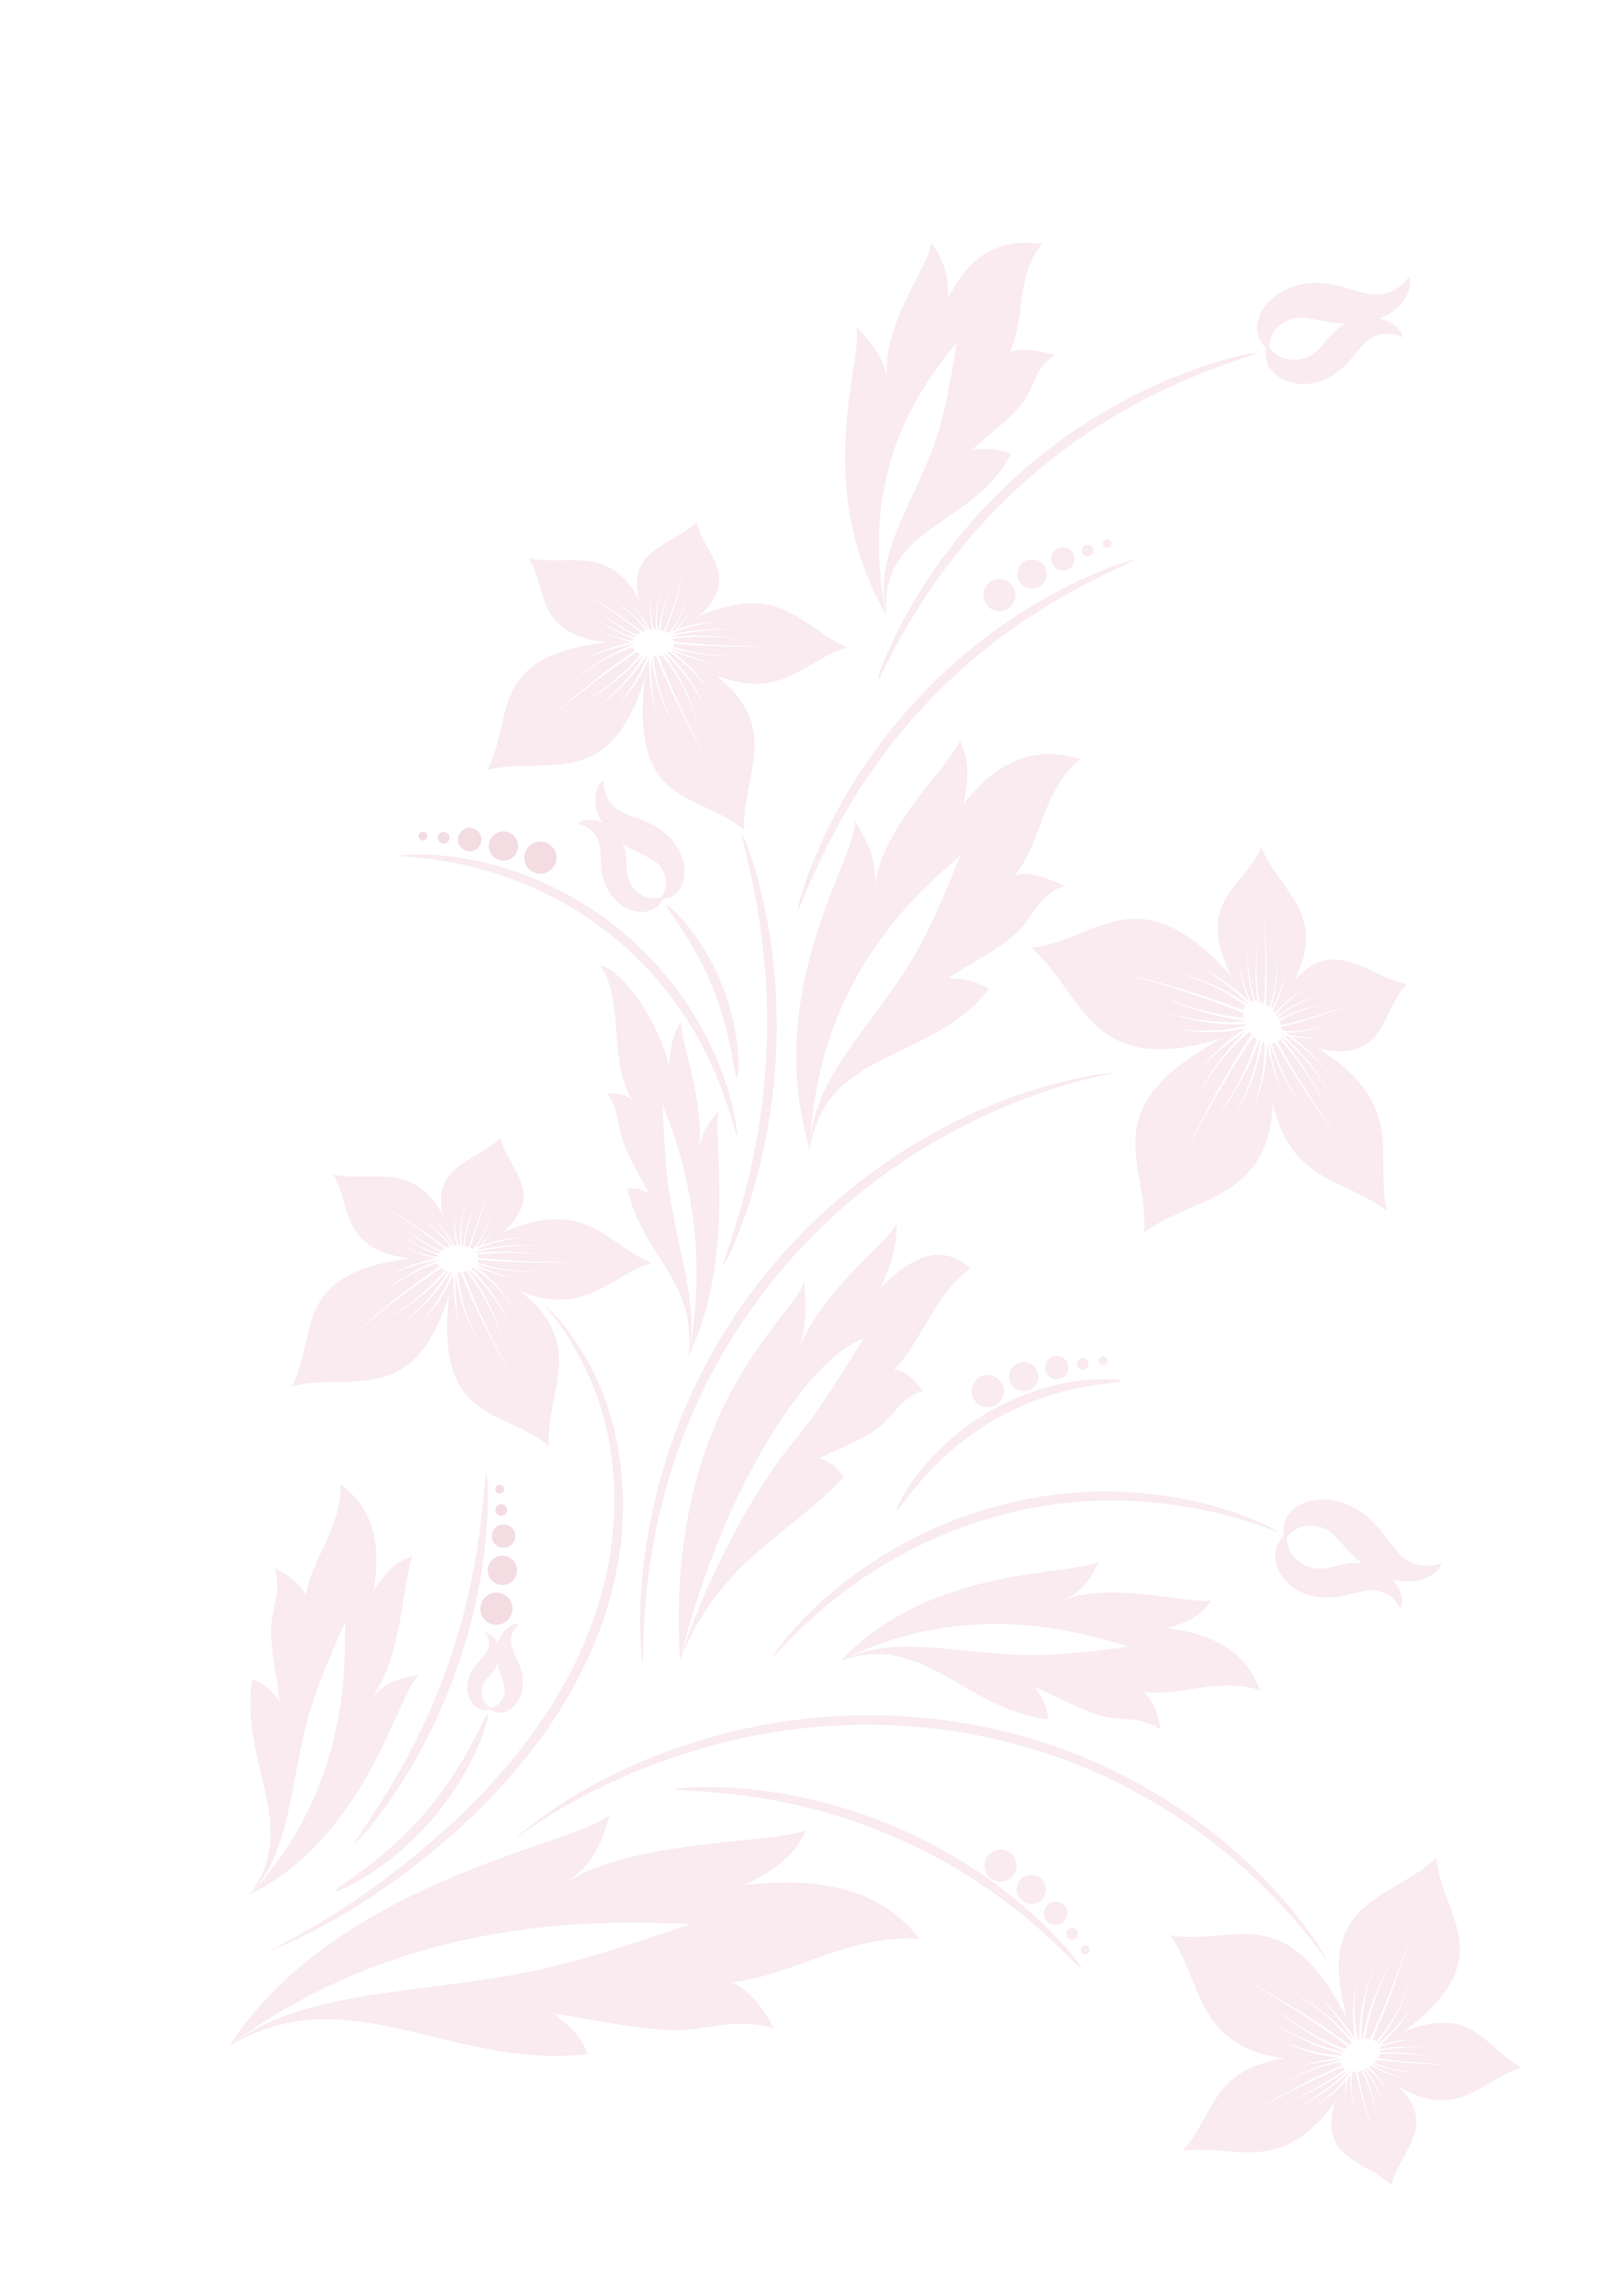 <svg width="793.701" height="1122.52" viewBox="0 0 210 297" xmlns="http://www.w3.org/2000/svg" xmlns:xlink="http://www.w3.org/1999/xlink" overflow="hidden"><path d="M118.97 250.8C115.033 245.89 109.041 242.464 96.394 243.843 99.525 242.235 102.622 240.577 104.303 236.792 99.567 238.565 82.075 237.866 73.109 243.629 77.055 241.005 78.023 237.895 78.866 234.763 75.043 238.602 43.989 242.874 29.728 264.587 53.576 247.023 79.491 248.608 89.38 248.906 82.117 251.361 74.504 253.995 66.846 255.403 52.565 258.028 38.723 257.637 29.664 264.696 45.098 255.441 58.241 267.801 76.061 265.719 74.908 262.872 73.236 261.816 71.643 260.487 77.115 261.291 82.155 262.49 86.953 262.635 91.371 262.77 94.938 260.856 100.17 262.423 98.786 259.928 97.238 257.611 94.633 256.432 102.859 255.542 109.506 250.237 118.972 250.8Z" fill="#E6A9BD" fill-opacity="0.231"/><path d="M139.79 98.194C134.914 96.779 129.936 97.295 124.624 104.068 125.175 101.556 125.678 99.025 124.211 95.748 122.98 99.114 114.06 106.761 113.183 114.722 113.516 111.161 112.109 108.66 110.628 106.202 111.088 110.508 98.581 127.723 104.758 148.665 105.742 126.017 119.288 115.05 124.272 110.662 122.225 115.65 120.117 120.917 117.246 125.396 111.893 133.749 104.933 139.908 104.793 148.766 106.705 135.503 120.549 137.567 127.949 127.932 125.67 126.588 124.221 126.666 122.645 126.527 125.789 124.521 128.96 122.976 131.379 120.847 133.606 118.888 134.184 115.971 137.671 114.58 135.493 113.575 133.343 112.764 131.366 113.193 134.825 108.793 134.851 102.209 139.79 98.192Z" fill="#E6A9BD" fill-opacity="0.231"/><path d="M44.052 191.97C47.366 194.514 49.601 198.238 48.343 205.786 49.534 203.964 50.758 202.163 53.424 201.291 52.082 204.072 52.151 214.606 47.938 219.782 49.853 217.507 52.035 217.039 54.228 216.646 51.473 218.803 47.77 237.303 32.363 245.081 45.119 231.393 44.634 215.767 44.663 209.816 42.787 214.09 40.778 218.568 39.619 223.117 37.458 231.601 37.4 239.931 32.286 245.116 39.075 236.181 30.811 227.836 32.679 217.206 34.627 218.003 35.32 219.045 36.204 220.051 35.776 216.734 35.065 213.663 35.078 210.775 35.089 208.116 36.502 206.043 35.539 202.843 37.237 203.765 38.808 204.779 39.565 206.387 40.378 201.478 44.218 197.678 44.052 191.97Z" fill="#E6A9BD" fill-opacity="0.231"/><path d="M45.924 238.41C45.789 238.302 47.545 235.994 49.983 232.032 52.49 227.957 55.415 222.519 57.84 215.715 60.153 209.227 61.325 203.425 61.971 198.755 62.661 193.768 62.752 190.594 62.933 190.596 63.073 190.597 63.35 193.775 62.879 198.859 62.441 203.59 61.362 209.559 59.018 216.134 56.56 223.03 53.443 228.538 50.724 232.512 48.062 236.405 46.031 238.495 45.924 238.41Z" fill="#E6A9BD" fill-rule="evenodd" fill-opacity="0.231"/><path d="M43.352 244.63C43.261 244.458 44.756 243.581 46.981 241.93 49.273 240.229 52.08 237.882 54.892 234.63 58.736 230.186 60.839 226.082 62.097 223.544 62.669 222.391 62.997 221.723 63.109 221.762 63.21 221.798 63.081 222.538 62.671 223.779 61.79 226.444 59.76 230.913 55.838 235.448 52.952 238.785 49.934 241.129 47.478 242.66 45.07 244.162 43.422 244.762 43.352 244.63Z" fill="#E6A9BD" fill-rule="evenodd" fill-opacity="0.231"/><path d="M34.953 252.37C34.851 252.154 45.522 247.654 57.741 236.559 63.136 231.655 68.894 225.302 73.137 217.595 74.467 215.179 75.594 212.729 76.515 210.247 81.286 197.387 79.656 185.992 76.412 178.518L76.412 178.518C73.583 171.985 70.334 168.91 70.442 168.81 70.385 168.862 73.978 171.49 77.123 178.197 77.123 178.197 77.123 178.197 77.123 178.197 80.65 185.736 82.538 197.477 77.674 210.675 76.736 213.219 75.587 215.728 74.228 218.196 69.891 226.077 64.008 232.49 58.477 237.381 45.81 248.593 34.933 252.33 34.952 252.37Z" fill="#E6A9BD" fill-rule="evenodd" fill-opacity="0.231"/><path d="M87.401 231.48C87.397 231.361 90.716 230.919 96.113 231.375 101.622 231.839 108.771 233.229 116.487 236.617 126.354 240.949 133.044 246.743 136.845 250.796 138.961 253.052 139.99 254.529 139.91 254.598 139.799 254.694 138.592 253.374 136.36 251.281 132.318 247.488 125.702 242.028 115.984 237.762 108.397 234.43 101.448 232.942 96.02 232.253 90.736 231.581 87.406 231.652 87.4 231.48Z" fill="#E6A9BD" fill-rule="evenodd" fill-opacity="0.231"/><path d="M66.171 238.17C66.332 238.381 75.179 229.134 93.481 224.333 101.917 222.12 111.871 221.119 122.492 222.565 125.504 222.975 128.43 223.564 131.253 224.312 146.496 228.351 157.311 236.556 163.817 243.315 169.515 249.235 171.754 253.61 171.745 253.617 171.623 253.699 169.015 249.532 163.264 243.862 156.656 237.346 145.928 229.431 130.938 225.508 128.161 224.781 125.284 224.206 122.323 223.803 111.883 222.383 102.089 223.309 93.752 225.392 76.115 229.798 66.314 238.357 66.171 238.17Z" fill="#E6A9BD" fill-rule="evenodd" fill-opacity="0.231"/><path d="M99.983 214.36C99.923 214.312 102.084 210.814 107.099 206.452 112.182 202.03 119.826 197.158 129.846 194.618 135.278 193.241 140.486 192.793 145.238 192.997 157.954 193.545 165.415 198.178 165.428 198.15 165.328 198.379 157.381 194.456 145.199 194.128 140.546 194.003 135.467 194.482 130.154 195.83 120.354 198.316 112.823 202.949 107.668 207.129 102.619 211.222 100.119 214.468 99.984 214.361Z" fill="#E6A9BD" fill-rule="evenodd" fill-opacity="0.231"/><path d="M116.02 195.38C115.904 195.313 116.645 193.456 118.599 190.873 120.586 188.247 123.671 185.123 128.034 182.598 131.066 180.843 134.064 179.758 136.764 179.142 141.761 178.004 145.118 178.507 145.117 178.65 145.117 178.874 141.755 178.872 137.023 180.173 134.436 180.883 131.585 181.987 128.661 183.68 124.45 186.118 121.404 189.009 119.285 191.43 117.218 193.792 116.169 195.466 116.02 195.38Z" fill="#E6A9BD" fill-rule="evenodd" fill-opacity="0.231"/><path d="M83.144 215.15C83.093 215.152 82.455 210.908 83.138 203.744 83.823 196.564 85.899 186.656 91.436 176.308 91.436 176.308 91.436 176.308 91.436 176.308 93.497 172.457 95.993 168.636 98.953 164.955 105.113 157.296 112.189 151.59 119.046 147.562 133.375 139.146 144.566 138.819 144.538 138.662 144.578 138.891 133.317 140.192 119.602 148.495 112.901 152.552 105.984 158.207 99.927 165.738 97.016 169.357 94.55 173.106 92.501 176.881L92.501 176.881C86.993 187.023 84.794 196.741 83.904 203.827 83.02 210.865 83.289 215.142 83.144 215.148Z" fill="#E6A9BD" fill-rule="evenodd" fill-opacity="0.231"/><path d="M125.58 164.11C122.779 161.65 119.349 161.089 113.883 166.682 114.976 164.301 116.042 161.892 116.027 158.315 114.239 161.398 106.142 167.082 103.252 174.813 104.506 171.342 104.305 168.549 104.044 165.784 103.096 170.168 86.023 181.475 87.983 214.755 93.68 191.717 104.995 175.421 111.737 173.166 108.94 177.687 106.021 182.473 102.829 186.31 96.876 193.466 90.648 205.971 87.983 214.755 93.094 201.971 101.469 199.133 109.143 191.144 108.032 189.315 107.055 189.08 106.057 188.602 108.711 187.284 111.249 186.431 113.46 184.835 115.497 183.366 116.724 180.589 119.426 179.958 118.283 178.488 117.101 177.217 115.674 177.217 119.231 173.585 121.161 167.041 125.58 164.11Z" fill="#E6A9BD" fill-opacity="0.231"/><path d="M77.655 124.87C80.233 125.334 85.094 131.602 86.582 137.975 86.715 136.037 86.874 134.101 88.102 132.229 88.162 134.973 91.254 143.044 90.414 148.923 90.818 146.311 91.894 144.968 92.999 143.678 92.094 146.579 95.398 162.477 89.093 175.4 92.213 159.126 87.415 147.324 85.706 142.732 85.902 146.865 86.083 151.214 86.758 155.236 88.016 162.736 90.398 169.169 89.059 175.462 90.242 165.531 83.232 162.835 81.189 153.816 82.502 153.551 83.189 154.041 83.972 154.416 82.773 152.058 81.488 150.016 80.658 147.788 79.894 145.738 80.078 143.507 78.615 141.479 79.826 141.423 80.993 141.496 81.879 142.392 78.636 137.448 80.871 129.454 77.655 124.871Z" fill="#E6A9BD" fill-opacity="0.231"/><path d="M103.2 117.85C103.092 117.815 103.883 114.232 106.354 108.833 108.869 103.338 112.954 96.436 119.323 89.779 120.037 89.033 120.759 88.311 121.487 87.614L121.487 87.614C127.596 81.77 133.818 77.948 138.685 75.557 143.485 73.2 146.635 72.359 146.674 72.464 146.732 72.617 143.703 73.787 139.073 76.307 134.355 78.876 128.336 82.742 122.349 88.512L122.349 88.512C121.636 89.2 120.928 89.91 120.226 90.643 113.961 97.191 109.848 103.875 107.15 109.216 104.514 114.435 103.364 117.904 103.2 117.85Z" fill="#E6A9BD" fill-rule="evenodd" fill-opacity="0.231"/><path d="M113.55 87.993C113.449 87.951 114.5 84.516 117.337 79.4 120.218 74.205 124.765 67.682 131.572 61.552L131.572 61.552C131.948 61.213 132.33 60.877 132.718 60.543 139.943 54.32 147.337 50.526 153.173 48.288 158.912 46.087 162.668 45.526 162.695 45.632 162.737 45.799 159.07 46.732 153.505 49.107 147.813 51.536 140.638 55.37 133.534 61.49 133.153 61.818 132.777 62.148 132.407 62.481L132.407 62.481C125.703 68.497 121.136 74.805 118.086 79.834 115.097 84.761 113.705 88.057 113.55 87.993Z" fill="#E6A9BD" fill-rule="evenodd" fill-opacity="0.231"/><path d="M95.338 146.79C95.197 146.817 94.724 144.481 93.326 140.784 91.918 137.06 89.528 132.066 85.383 127.142L85.383 127.142C83.701 125.142 81.765 123.2 79.569 121.387 75.671 118.171 71.571 115.869 67.675 114.29 58.646 110.63 51.65 110.926 51.65 110.685 51.65 110.682 58.528 109.617 68.081 113.257 72.11 114.792 76.356 117.115 80.364 120.423 82.622 122.287 84.602 124.297 86.308 126.372L86.308 126.372C90.51 131.483 92.816 136.679 94.044 140.533 95.27 144.379 95.429 146.772 95.337 146.789Z" fill="#E6A9BD" fill-rule="evenodd" fill-opacity="0.231"/><path d="M93.59 163.67C93.431 163.603 94.624 160.637 96.001 155.698 97.416 150.624 98.821 143.952 99.176 135.999 99.487 129.02 98.904 122.947 98.078 118 97.049 111.841 95.842 108.012 96.026 107.952 96.155 107.911 97.75 111.613 99.023 117.824 100.039 122.785 100.74 128.979 100.425 136.055 100.065 144.115 98.494 150.911 96.847 155.954 95.233 160.893 93.711 163.721 93.59 163.67Z" fill="#E6A9BD" fill-rule="evenodd" fill-opacity="0.231"/><path d="M95.338 139.42C94.993 139.432 94.703 133.868 92.189 127.692 91.498 125.994 90.743 124.469 89.977 123.106 87.953 119.503 86.05 117.281 86.236 117.111 86.387 116.973 88.665 118.875 90.952 122.527 91.808 123.895 92.632 125.463 93.347 127.221 96.011 133.766 95.657 139.409 95.338 139.42Z" fill="#E6A9BD" fill-rule="evenodd" fill-opacity="0.231"/><path d="M340.1 254.77C328.255 266.506 305.585 268.138 312.12 293.038 297.129 265.123 278.139 276.754 258.231 272.487 267.81 288.221 260.702 308.866 295.799 313.591 237.234 320.731 251.313 350.724 237.93 375.882 266.458 368.629 297.498 387.806 314.856 330.946 307.552 394.707 340.905 386.312 363.282 405.098 362.247 378.876 382.183 355.071 349.673 329.805 382.027 342.09 391.859 322.786 413.786 315.928 391.318 306.836 382.147 283.35 341.235 300.813 362.597 281.167 343.593 270.784 340.1 254.77ZM334.956 272.266C334.099 277.087 332.733 284.312 330.166 293.149 328.441 299.076 326.612 304.158 324.956 308.35 325.338 308.521 325.7 308.709 326.04 308.914 326.292 308.811 326.561 308.709 326.821 308.606 328.146 306.957 329.501 305.047 330.776 302.817 334.373 296.483 335.689 290.497 336.131 286.692 335.687 290.513 334.594 296.497 331.155 303.024 330.158 304.927 329.086 306.622 328.01 308.135 328.516 307.944 329.051 307.758 329.581 307.571 330.641 306.538 331.727 305.407 332.819 304.155 335.37 301.296 337.228 298.621 338.268 296.889 337.186 298.692 335.598 301.337 333.149 304.432 332.363 305.403 331.574 306.295 330.79 307.147 334.062 306.047 337.728 305.042 341.769 304.299 347.132 303.383 351.405 303.204 354.3 303.092 351.507 303.2 347.042 303.654 341.872 304.821 337.184 305.816 333.056 307.141 329.476 308.532 329.116 308.897 328.758 309.258 328.405 309.598 332.758 308.605 337.861 307.736 343.583 307.315 352.19 306.709 359.116 307.302 363.657 307.795 359.192 307.31 352.089 306.968 343.63 307.844 337.646 308.444 332.424 309.505 328.021 310.641 328.096 310.731 328.167 310.822 328.234 310.914 332.776 310.446 338.105 310.154 344.037 310.315 353.152 310.565 360.514 311.767 365.877 312.844 360.532 311.836 352.967 310.849 344.031 310.846 338.242 310.842 333.109 311.249 328.711 311.787 328.923 312.269 329.049 312.768 329.086 313.274 335.825 313.952 343.882 314.633 353.373 315.049 367.177 315.662 378.764 315.474 386.041 315.153 378.547 315.483 367.405 315.919 353.355 315.58 344.012 315.351 335.835 314.818 329.035 314.235 328.961 314.721 328.807 315.203 328.574 315.672 331.635 316.643 335.108 317.588 339.008 318.358 349.831 320.457 359.025 320.26 364.817 319.713 358.98 320.264 349.899 320.72 338.915 318.879 334.914 318.222 331.3 317.355 328.12 316.438 328.059 316.526 327.995 316.613 327.929 316.7 330.753 318.011 333.966 319.363 337.607 320.629 342.807 322.491 347.357 323.635 350.212 324.188 347.227 323.61 342.884 322.777 337.441 321.133 333.786 319.995 330.502 318.738 327.607 317.497 331.4 320.221 335.495 323.724 339.437 328.192 343.279 332.673 345.735 336.642 347.362 339.317 345.785 336.723 342.957 332.758 338.966 328.618 334.747 324.113 330.441 320.702 326.517 318.077 326.296 318.246 326.063 318.409 325.82 318.565 329.373 322.119 333.235 326.569 336.89 332.03 341.44 338.883 344.178 345.019 345.981 349.579 344.12 345.074 341.051 338.918 336.366 332.39 332.481 326.935 328.458 322.591 324.811 319.14 324.661 319.212 324.509 319.282 324.354 319.349 327.365 323.464 330.627 328.536 333.653 334.554 338.824 344.843 341.325 353.861 342.737 359.767 341.34 353.924 338.498 344.859 333.09 334.849 329.823 328.797 326.384 323.807 323.268 319.777 322.737 319.958 322.186 320.11 321.62 320.23 324.421 327.488 328.112 336.485 333.001 346.771 339.443 360.348 345.67 371.281 349.817 378.037 345.56 371.104 339.28 360.692 332.43 347.051 327.336 336.892 323.35 327.738 320.416 320.436 320.048 320.486 319.678 320.523 319.306 320.547 319.222 320.55 319.137 320.552 319.052 320.553 319.464 324.825 320.236 329.821 321.738 335.346 324.931 346.953 329.939 355.698 333.549 360.914 329.917 355.665 324.685 347.165 321.129 335.523 319.456 330.104 318.501 325.104 317.959 320.804 317.787 325.036 317.821 330.002 318.381 335.595 318.935 341.757 319.972 346.907 320.805 350.058 319.936 346.772 318.662 341.972 317.75 335.669 317.028 330.305 316.809 325.423 316.842 321.222 314.927 325.887 312.181 331.19 308.195 336.562 304.611 341.252 301.241 344.481 298.963 346.628 301.171 344.546 304.459 340.956 307.68 336.19 311.602 330.561 314.194 325.096 315.969 320.366 315.782 320.336 315.596 320.303 315.412 320.266 312.603 324.719 308.846 329.795 303.912 334.868 298.158 340.742 292.728 344.695 288.644 347.408 292.663 344.649 298.043 340.368 303.451 334.43 308.121 329.341 311.611 324.35 314.258 319.969 314.116 319.925 313.975 319.878 313.836 319.829 310.418 323.665 306.091 327.966 300.77 332.229 291.782 339.427 283.482 343.746 277.999 346.356 283.424 343.774 291.7 339.11 300.366 331.739 305.433 327.431 309.487 323.176 312.729 319.385 312.084 319.079 311.501 318.721 310.993 318.318 304.714 322.446 297.143 327.66 288.686 334.13 276.745 343.255 267.347 351.619 261.602 357.081 267.498 351.476 276.375 343.167 288.293 333.63 296.404 327.148 303.889 321.741 310.107 317.505 309.637 316.982 309.285 316.414 309.06 315.818 305.545 317.033 301.652 318.611 297.517 320.738 286.828 326.275 279.316 332.992 274.964 337.607 279.343 332.963 286.568 326.077 297.216 320.177 301.315 317.89 305.238 316.147 308.794 314.8 308.778 314.695 308.767 314.589 308.759 314.483 308.759 314.461 308.76 314.438 308.761 314.415 305.106 315.116 301.014 316.086 296.575 317.505 290.663 319.329 285.84 321.414 282.93 322.884 285.963 321.351 290.396 319.107 296.371 316.903 300.678 315.364 304.716 314.253 308.355 313.433 305.741 312.89 302.943 312.141 300.017 311.083 295.9 309.529 292.857 307.883 290.802 306.763 292.785 307.844 296.08 309.367 300.165 310.653 303.29 311.686 306.255 312.384 308.982 312.854 309.086 312.515 309.23 312.18 309.412 311.852 306.648 310.886 303.668 309.662 300.568 308.089 294.483 304.97 290.084 301.638 287.263 299.38 290.04 301.603 294.666 304.824 300.767 307.681 303.972 309.197 307.013 310.341 309.816 311.233 309.993 310.997 310.191 310.768 310.407 310.546 307.781 309.218 304.956 307.619 302.026 305.673 296.098 301.727 291.806 297.773 288.788 294.741 291.831 297.718 296.353 301.599 302.272 305.29 305.349 307.211 308.275 308.749 310.97 310.014 311.494 309.569 312.097 309.165 312.765 308.811 308.805 305.692 304.12 302.142 298.519 298.274 289.494 292.036 281.578 287.378 276.498 284.606 281.712 287.452 289.472 291.763 298.775 297.897 304.539 301.702 309.462 305.282 313.576 308.42 314.142 308.172 314.741 307.961 315.365 307.787 313.918 305.89 312.21 303.862 310.158 301.793 303.998 295.632 297.676 291.989 293.513 290.057 297.698 292 304.078 295.414 310.476 301.469 312.699 303.558 314.567 305.639 316.14 307.592 316.294 307.559 316.449 307.527 316.605 307.499 315.483 305.39 314.126 303.094 312.439 300.684 310.013 297.147 307.609 294.415 306.009 292.817 307.671 294.477 310.112 296.924 312.806 300.417 314.645 302.85 316.148 305.207 317.382 307.376 317.766 307.322 318.154 307.282 318.542 307.257 318.587 307.255 318.631 307.254 318.675 307.253 317.926 304.638 317.359 301.626 317.247 298.26 317.188 294.68 317.65 291.877 317.976 290.012 317.659 291.825 317.395 294.767 317.679 298.239 317.901 301.648 318.577 304.655 319.411 307.237 319.723 307.237 320.034 307.246 320.343 307.264 320.094 304.451 320.077 301.221 320.529 297.702 321.276 292.067 322.937 287.752 324.12 285.013 322.949 287.723 321.465 292.18 320.956 297.749 320.615 301.315 320.743 304.543 321.077 307.329 321.316 307.354 321.554 307.386 321.788 307.423 322.063 304.619 322.602 301.426 323.579 298.007 325.227 292.247 327.518 287.867 329.392 284.755 327.574 287.883 325.422 292.425 323.995 298.118 323.126 301.586 322.701 304.77 322.513 307.551 323.111 307.681 323.687 307.847 324.232 308.049 325.947 303.928 327.868 298.961 329.751 293.022 332.498 284.383 334.118 276.975 334.954 272.264ZM327.86 309.176C327.551 309.303 327.252 309.431 326.954 309.559 326.953 309.56 326.952 309.562 326.952 309.563 327.035 309.628 327.116 309.694 327.196 309.762 327.415 309.57 327.636 309.377 327.86 309.176Z" fill="#E6A9BD" fill-rule="evenodd" fill-opacity="0.231" transform="scale(0.265 0.265)"/><path d="M244.45 555.49C232.622 567.244 209.953 568.909 216.528 593.802 201.495 565.904 182.521 577.565 162.606 573.327 172.209 589.047 165.133 609.704 200.237 614.376 141.68 621.603 155.805 651.575 142.46 676.753 170.978 669.458 202.046 688.588 219.319 631.696 212.107 695.474 245.448 687.028 267.854 705.782 266.78 679.563 286.68 655.727 254.137 630.511 286.506 642.744 296.309 623.426 318.225 616.536 295.743 607.477 286.536 584.006 245.651 601.53 266.984 581.852 247.967 571.498 244.45 555.489ZM239.331 572.992C238.482 577.815 237.126 585.044 234.573 593.885 232.856 599.814 231.034 604.897 229.384 609.092 229.766 609.262 230.128 609.45 230.468 609.654 230.721 609.55 230.991 609.448 231.251 609.344 232.573 607.693 233.925 605.78 235.196 603.549 238.784 597.21 240.091 591.223 240.528 587.418 240.089 591.24 239.005 597.224 235.575 603.756 234.581 605.661 233.512 607.358 232.438 608.873 232.944 608.681 233.48 608.495 234.009 608.307 235.068 607.273 236.151 606.139 237.241 604.885 239.788 602.022 241.641 599.345 242.679 597.612 241.599 599.416 240.017 602.063 237.573 605.162 236.788 606.134 236 607.028 235.218 607.881 238.489 606.776 242.153 605.767 246.193 605.018 251.555 604.093 255.827 603.907 258.722 603.791 255.929 603.903 251.464 604.363 246.296 605.537 241.609 606.54 237.483 607.872 233.903 609.268 233.544 609.633 233.188 609.994 232.836 610.334 237.187 609.335 242.289 608.459 248.01 608.03 256.616 607.411 263.543 607.994 268.084 608.481 263.618 608.002 256.514 607.67 248.057 608.559 242.074 609.168 236.853 610.234 232.452 611.377 232.527 611.468 232.598 611.56 232.665 611.653 237.206 611.178 242.535 610.877 248.468 611.03 257.56 611.266 264.909 612.451 270.271 613.518 264.926 612.52 257.376 611.549 248.462 611.559 242.673 611.563 237.541 611.978 233.144 612.524 233.357 613.005 233.483 613.504 233.521 614.01 240.261 614.678 248.32 615.348 257.812 615.75 271.617 616.342 283.201 616.137 290.478 615.805 282.984 616.147 271.845 616.597 257.794 616.28 248.45 616.064 240.273 615.544 233.472 614.971 233.399 615.457 233.245 615.939 233.013 616.408 236.076 617.375 239.549 618.315 243.451 619.078 254.277 621.161 263.473 620.952 269.263 620.397 263.427 620.956 254.344 621.424 243.357 619.6 239.355 618.948 235.742 618.088 232.56 617.176 232.498 617.263 232.434 617.35 232.367 617.436 235.193 618.743 238.409 620.093 242.052 621.354 247.256 623.207 251.808 624.344 254.663 624.893 251.678 624.319 247.333 623.493 241.886 621.858 238.231 620.725 234.945 619.473 232.048 618.237 235.845 620.956 239.946 624.452 243.894 628.913 247.743 633.388 250.205 637.354 251.836 640.026 250.254 637.435 247.421 633.475 243.424 629.34 239.198 624.841 234.887 621.436 230.959 618.817 230.739 618.986 230.507 619.149 230.263 619.305 233.822 622.854 237.688 627.299 241.351 632.754 245.904 639.588 248.65 645.709 250.461 650.264 248.591 645.764 245.516 639.625 240.83 633.116 236.937 627.667 232.907 623.327 229.256 619.882 229.106 619.955 228.953 620.025 228.797 620.093 231.814 624.204 235.086 629.27 238.121 635.284 243.307 645.565 245.821 654.577 247.242 660.481 245.837 654.64 242.981 645.581 237.559 635.579 234.282 629.532 230.832 624.548 227.711 620.522 227.181 620.704 226.63 620.856 226.064 620.977 228.877 628.231 232.583 637.221 237.486 647.5 243.949 661.068 250.191 671.991 254.35 678.74 250.082 671.813 243.786 661.41 236.915 647.779 231.807 637.628 227.805 628.481 224.861 621.183 224.494 621.234 224.124 621.272 223.753 621.296 223.668 621.299 223.584 621.301 223.499 621.302 223.917 625.574 224.696 630.568 226.206 636.091 229.416 647.693 234.437 656.43 238.054 661.642 234.415 656.398 229.171 647.906 225.597 636.269 223.918 630.856 222.954 625.861 222.406 621.564 222.24 625.794 222.283 630.757 222.851 636.345 223.415 642.507 224.457 647.656 225.294 650.806 224.421 647.521 223.142 642.721 222.22 636.419 221.49 631.056 221.264 626.177 221.291 621.976 219.383 626.644 216.643 631.95 212.666 637.328 209.089 642.024 205.721 645.257 203.447 647.408 205.652 645.322 208.937 641.727 212.15 636.957 216.064 631.322 218.648 625.854 220.416 621.121 220.228 621.092 220.043 621.059 219.859 621.023 217.056 625.48 213.307 630.56 208.38 635.64 202.645 641.512 197.229 645.469 193.151 648.187 197.163 645.423 202.527 641.14 207.917 635.205 212.579 630.109 216.062 625.111 218.702 620.726 218.559 620.682 218.417 620.635 218.278 620.586 214.865 624.427 210.546 628.735 205.231 633.006 196.253 640.217 187.96 644.55 182.481 647.168 187.901 644.578 196.171 639.902 204.827 632.518 209.888 628.202 213.936 623.94 217.173 620.145 216.527 619.84 215.943 619.483 215.435 619.082 209.162 623.219 201.599 628.444 193.152 634.928 181.225 644.071 171.838 652.448 166.101 657.918 171.989 652.304 180.855 643.983 192.759 634.428 200.861 627.933 208.338 622.515 214.55 618.27 214.079 617.747 213.725 617.18 213.499 616.585 209.985 617.805 206.096 619.389 201.964 621.522 191.283 627.075 183.782 633.803 179.437 638.424 183.809 633.774 191.025 626.877 201.664 620.961 205.761 618.668 209.68 616.919 213.234 615.567 213.218 615.462 213.205 615.357 213.197 615.252 213.197 615.229 213.198 615.205 213.199 615.182 209.545 615.888 205.454 616.866 201.017 618.291 195.107 620.124 190.289 622.216 187.382 623.69 190.413 622.153 194.842 619.902 200.814 617.69 205.118 616.144 209.157 615.027 212.794 614.201 210.179 613.663 207.377 612.917 204.45 611.864 200.331 610.315 197.286 608.674 195.229 607.557 197.214 608.635 200.511 610.153 204.598 611.434 207.725 612.462 210.691 613.157 213.419 613.623 213.522 613.283 213.665 612.948 213.846 612.619 211.081 611.657 208.1 610.438 204.997 608.869 198.907 605.76 194.503 602.433 191.679 600.18 194.459 602.399 199.092 605.614 205.197 608.461 208.404 609.973 211.448 611.112 214.252 612 214.428 611.763 214.625 611.532 214.841 611.309 212.214 609.985 209.384 608.393 206.453 606.451 200.552 602.537 196.271 598.611 193.25 595.59 196.296 598.556 200.806 602.407 206.699 606.069 209.778 607.986 212.705 609.519 215.402 610.78 215.926 610.334 216.529 609.929 217.197 609.575 213.232 606.462 208.542 602.919 202.935 599.059 193.9 592.834 185.978 588.189 180.894 585.424 186.112 588.262 193.876 592.562 203.189 598.682 208.958 602.478 213.887 606.049 218.005 609.182 218.57 608.933 219.169 608.72 219.792 608.545 218.343 606.651 216.634 604.626 214.579 602.561 208.41 596.408 202.08 592.774 197.915 590.848 202.103 592.784 208.488 596.189 214.895 602.235 217.121 604.32 218.993 606.399 220.569 608.35 220.723 608.316 220.878 608.284 221.034 608.255 219.909 606.148 218.549 603.855 216.858 601.448 214.426 597.914 212.018 595.186 210.416 593.591 212.081 595.248 214.526 597.692 217.225 601.18 219.067 603.611 220.572 605.965 221.809 608.132 222.193 608.077 222.58 608.036 222.969 608.01 223.014 608.009 223.059 608.008 223.104 608.007 222.351 605.393 221.779 602.382 221.663 599.016 221.598 595.436 222.056 592.633 222.379 590.768 222.065 592.582 221.804 595.523 222.094 598.995 222.321 602.404 223 605.409 223.838 607.989 224.15 607.988 224.461 607.997 224.77 608.014 224.517 605.202 224.496 601.971 224.942 598.452 225.681 592.816 227.336 588.5 228.516 585.759 227.349 588.471 225.872 592.931 225.371 598.501 225.035 602.068 225.166 605.294 225.504 608.079 225.743 608.104 225.98 608.135 226.215 608.171 226.485 605.367 227.02 602.175 227.993 598.755 229.636 592.977 231.929 588.586 233.801 585.47 231.985 588.602 229.832 593.156 228.411 598.866 227.546 602.335 227.124 605.519 226.94 608.299 227.539 608.427 228.115 608.593 228.661 608.794 230.369 604.669 232.284 599.702 234.159 593.761 236.893 585.117 238.501 577.706 239.33 572.993ZM232.292 609.914C231.983 610.042 231.683 610.169 231.384 610.297L231.384 610.299C231.468 610.365 231.55 610.432 231.63 610.5 231.849 610.308 232.069 610.115 232.292 609.914Z" fill="#E6A9BD" fill-rule="evenodd" fill-opacity="0.231" transform="scale(0.265 0.265)"/><path d="M615.88 413.76C607.166 433.315 582.726 440.158 601.394 476.834 555.873 425.565 536.497 458.843 503.599 462.67 529.386 485.157 531.56 527.51 597.406 506.531 531.604 541.68 561.671 568.024 558.494 601.836 582.883 583.52 618.82 586.854 621.498 539.074 631.131 578.126 656.085 574.772 677.131 591.207 670.981 563.726 687.363 539.447 643.699 511.881 676.578 519.31 673.92 494.257 686.922 480.338 667.885 476.769 651.352 456.194 631.877 478.828 648.635 446.07 624.953 435.608 615.881 413.76ZM616.362 439.239C617.087 446.105 618.09 456.371 618.372 469.321 618.542 477.294 618.389 484.454 618.109 490.438 618.714 490.813 619.307 491.242 619.88 491.719 620.738 489.083 621.547 486.111 622.169 482.782 623.991 472.82 623.295 464.366 622.392 459.11 623.3 464.395 624.253 472.75 622.691 482.87 622.163 486.375 621.406 489.538 620.577 492.333 620.712 492.458 620.845 492.585 620.976 492.715 622.251 490.249 623.549 487.435 624.737 484.229 626.517 479.572 627.54 475.469 628.011 472.883 627.521 475.57 626.796 479.521 625.235 484.404 624.124 487.77 622.862 490.763 621.605 493.375 621.91 493.707 622.204 494.052 622.485 494.408 622.516 494.45 622.545 494.491 622.575 494.533 624.581 492.088 627.088 489.556 630.234 487.224 633.618 484.802 636.602 483.392 638.601 482.472 636.658 483.367 633.67 485.058 630.538 487.625 627.425 490.09 624.998 492.722 623.081 495.226 623.286 495.523 623.482 495.826 623.667 496.133 626.193 494.035 629.272 491.886 632.935 489.992 638.076 487.362 642.635 486.101 645.994 485.363 642.666 486.155 638.08 487.667 633.174 490.435 629.538 492.466 626.537 494.72 624.094 496.881 624.227 497.125 624.353 497.371 624.473 497.619 627.335 496.029 630.744 494.436 634.661 493.111 642.376 490.503 649.005 489.944 653.276 489.785 649.039 489.943 642.356 490.759 634.831 493.584 630.94 495.044 627.612 496.741 624.829 498.398 625.1 499.056 625.32 499.716 625.487 500.371 630.561 499.287 636.582 497.844 643.507 495.721 653.584 492.638 661.735 489.291 666.792 486.978 661.616 489.346 653.805 492.814 643.659 496.199 636.905 498.447 630.766 500.098 625.686 501.283 625.772 501.753 625.83 502.216 625.858 502.668 626.124 502.841 626.399 503.032 626.67 503.213 629.122 503.39 631.845 503.423 634.819 503.168 643.251 502.422 649.846 499.725 653.776 497.635 649.828 499.734 643.384 502.644 634.87 503.668 632.39 503.973 630.063 504.068 627.905 504.039 628.423 504.397 628.955 504.787 629.485 505.17 631.172 505.501 632.971 505.79 634.889 506.006 639.309 506.556 643.091 506.566 645.434 506.416 642.995 506.572 639.42 506.802 634.842 506.506 633.395 506.395 632.02 506.232 630.688 506.045 633.902 508.447 637.283 511.288 640.662 514.66 645.083 519.183 648.078 523.152 650.098 525.846 648.15 523.247 644.767 519.277 640.235 515.104 636.184 511.278 632.186 508.208 628.489 505.702 627.903 505.6 627.325 505.496 626.768 505.383 630.593 508.889 634.795 513.197 638.979 518.389 644.488 525.272 648.177 531.424 650.725 536.006 648.135 531.49 644.104 525.323 638.504 518.781 633.976 513.456 629.511 509.165 625.516 505.705 625.478 505.835 625.437 505.963 625.393 506.088 628.842 510.122 632.645 515.026 636.411 520.805 642.203 529.701 645.92 537.543 648.434 543.385 645.866 537.606 641.809 529.706 635.899 521.147 632.078 515.609 628.295 510.971 624.874 507.122 624.554 507.643 624.161 508.092 623.702 508.462 627.507 515.354 632.178 523.509 638.052 532.86 646.588 546.464 654.423 557.418 659.538 564.165 654.27 557.217 646.493 546.853 637.532 533.194 631.623 524.177 626.651 515.917 622.729 509.059 622.22 509.304 621.664 509.471 621.069 509.557 622.163 513.126 623.555 517.071 625.397 521.309 630.541 533.045 636.806 541.707 641.155 546.883 636.771 541.666 630.333 533.282 624.835 521.563 622.82 517.302 621.261 513.276 620.036 509.629 619.912 509.628 619.786 509.623 619.659 509.615 620.271 513.183 621.103 517.15 622.298 521.469 623.955 527.672 625.868 532.78 627.226 535.875 625.806 532.639 623.732 527.935 621.706 521.643 620.38 517.395 619.411 513.426 618.685 509.836 618.586 515.264 617.944 521.493 616.276 528.215 614.53 534.85 612.358 539.821 610.876 543.145 612.313 539.923 614.235 534.602 615.558 528.049 617.077 521.039 617.492 514.665 617.409 509.178 617.102 509.079 616.794 508.965 616.485 508.835 615.435 514.581 613.73 521.213 610.923 528.315 606.871 538.462 602.073 545.894 598.798 550.635 602.029 545.957 606.606 538.191 610.234 528.055 612.883 520.735 614.378 514.017 615.269 508.25 615.1 508.154 614.932 508.055 614.765 507.951 612.819 513.549 610.126 520.02 606.371 526.89 599.949 538.633 592.98 546.983 588.266 552.236 592.929 547.039 599.721 538.332 605.719 526.547 609.346 519.423 611.845 512.836 613.641 507.193 613.116 506.806 612.606 506.379 612.117 505.917 607.028 513.392 600.865 522.868 594.26 534.339 585.534 549.47 579.196 562.647 575.477 571.077 579.294 562.426 585.1 549.539 593.618 533.975 599.966 522.392 606.084 512.533 611.128 504.903 610.837 504.585 610.557 504.255 610.288 503.915 610.23 503.836 610.172 503.757 610.115 503.677 606.301 506.893 602.034 510.931 597.744 516.019 588.755 526.742 583.703 537.31 581.099 544.208 583.718 537.267 588.388 526.647 597.171 515.554 601.242 510.38 605.387 506.166 609.138 502.808 604.981 505.438 600.26 508.747 595.288 512.974 589.762 517.576 585.52 521.971 583.057 524.849 585.626 521.847 589.376 517.458 594.799 512.421 599.452 508.186 603.973 504.749 608.013 502.005 602.287 503.257 595.402 504.135 587.632 503.874 580.779 503.546 575.464 502.455 571.905 501.696 575.355 502.432 580.96 503.205 587.645 503.136 595.62 503.167 602.56 502.033 608.255 500.605 608.16 500.407 608.069 500.208 607.982 500.009 601.868 500.265 594.532 500.025 586.42 498.659 575.652 496.806 567.385 493.66 562.066 491.442 567.313 493.631 575.864 496.489 586.533 497.929 594.485 499.031 601.564 499.071 607.502 498.706 607.451 498.54 607.404 498.375 607.359 498.21 601.432 497.476 594.461 496.181 586.867 493.909 574.046 490.07 564.43 484.99 558.31 481.471 564.363 484.952 574.292 489.782 587.068 493.198 594.537 495.197 601.284 496.262 607.051 496.858 606.916 496.039 606.873 495.245 606.922 494.493 598.826 491.216 588.839 487.423 577.063 483.612 560.448 478.224 546.241 474.764 537.221 472.88 546.477 474.814 560.288 477.813 577.283 482.907 588.842 486.38 598.955 489.963 607.115 493.11 607.304 492.315 607.614 491.602 608.035 490.993 604.55 488.435 600.469 485.756 595.705 483.208 583.347 476.646 571.961 473.902 564.672 472.79 572.006 473.908 583.366 476.266 596.043 482.55 600.939 484.959 605.198 487.556 608.836 490.067 608.925 489.984 609.018 489.904 609.113 489.827 609.135 489.812 609.158 489.797 609.181 489.782 606.096 486.75 602.462 483.48 598.171 480.173 592.52 475.725 587.34 472.489 584.013 470.678 587.483 472.566 592.558 475.321 598.613 479.579 602.931 482.68 606.663 485.809 609.851 488.747 608.643 485.889 607.511 482.716 606.59 479.22 605.355 474.256 604.917 470.261 604.631 467.556 604.907 470.166 605.628 474.322 607.097 479.079 608.175 482.75 609.466 486.045 610.818 488.963 611.212 488.838 611.627 488.754 612.06 488.711 611.158 485.43 610.361 481.773 609.816 477.768 608.903 470.844 609.016 465.155 609.256 461.01 609.078 465.13 609.206 470.966 610.338 477.69 611.005 481.758 611.921 485.421 612.92 488.69 613.263 488.704 613.614 488.741 613.97 488.802 613.504 485.413 613.164 481.655 613.09 477.568 612.945 469.29 613.89 462.571 614.795 457.681 613.958 462.557 613.236 469.448 613.619 477.55 613.814 481.761 614.276 485.575 614.847 488.988 615.62 489.194 616.405 489.504 617.185 489.91 617.552 484.062 617.848 477.238 617.845 469.326 617.847 456.574 617.071 445.928 616.365 439.238ZM625.841 503.969C625.834 504.093 625.824 504.216 625.812 504.338 626.14 504.422 626.47 504.503 626.81 504.584 626.484 504.373 626.165 504.171 625.845 503.969 625.844 503.969 625.842 503.969 625.841 503.969Z" fill="#E6A9BD" fill-rule="evenodd" fill-opacity="0.231" transform="scale(0.265 0.265)"/><path d="M701.34 906.86C679.81 927.862 640.693 926.601 657.99 986.096 627.62 925.578 602.4 950.056 571.324 944.727 587.457 967.558 583.271 998.924 627.244 1004.86 590.937 1010.41 593.258 1032.62 577.453 1049.9 602.992 1046.55 624.879 1062.8 651.662 1026.39 643.78 1054.78 666.941 1054.34 679.375 1066.83 683.258 1050.33 702.763 1037.32 682.432 1018.47 712.139 1035.7 722.529 1015.66 742.961 1009.31 725.199 1000.18 719.642 978.168 685.24 991.85 733.938 955.636 703.85 936.094 701.34 906.86ZM690.885 935.672C688.82 943.659 685.621 955.587 680.389 970.162 676.825 980.071 673.204 988.702 670.047 995.646 670.791 995.875 671.451 996.208 672.008 996.634 674.47 993.763 677.064 990.369 679.563 986.355 685.986 975.966 688.87 966.141 690.118 959.832 688.863 966.177 686.326 976.005 680.135 986.699 677.761 990.829 675.236 994.376 672.813 997.383 672.89 997.471 672.964 997.562 673.034 997.655 673.051 997.682 673.068 997.709 673.084 997.737 675.971 995.253 679.099 992.295 682.289 988.75 686.546 984.121 689.687 979.804 691.465 977.008 689.613 979.921 686.9 984.187 682.792 989.188 679.784 992.773 676.779 995.829 673.971 998.413 676.666 997.55 679.647 996.78 682.905 996.226 687.532 995.502 691.216 995.424 693.708 995.382 691.303 995.423 687.454 995.743 682.993 996.694 679.597 997.37 676.522 998.264 673.782 999.241 673.882 999.595 673.945 999.965 673.969 1000.35 677.037 999.793 680.441 999.357 684.143 999.173 691.473 998.837 697.346 999.574 701.18 1000.16 697.406 999.583 691.378 999.067 684.172 999.649 680.42 999.938 677.015 1000.47 673.961 1001.11 673.938 1001.41 673.894 1001.71 673.829 1002.01 676.978 1001.85 680.459 1001.83 684.225 1002.07 691.913 1002.56 698.076 1003.9 702.543 1005.07 698.085 1003.97 691.744 1002.81 684.201 1002.55 680.324 1002.41 676.793 1002.54 673.621 1002.78 673.408 1003.44 673.103 1004.1 672.712 1004.74 678.087 1005.51 684.367 1006.28 691.675 1006.87 703.399 1007.83 713.25 1007.95 719.452 1007.83 713.08 1007.95 703.572 1008.06 691.641 1007.35 684.229 1006.9 677.716 1006.22 672.192 1005.53 671.829 1006.03 671.416 1006.52 670.96 1006.98 673.363 1007.94 676.077 1008.87 679.132 1009.67 688.197 1012 696.027 1012.03 700.944 1011.65 695.995 1012.03 688.244 1012.24 679.02 1010.13 675.796 1009.41 672.901 1008.51 670.35 1007.57 670.239 1007.67 670.127 1007.77 670.012 1007.87 672.246 1009.18 674.797 1010.53 677.713 1011.82 681.946 1013.73 685.699 1014.95 688.07 1015.56 685.602 1014.92 681.983 1013.99 677.529 1012.26 674.458 1011.03 671.733 1009.69 669.361 1008.39 669.05 1008.63 668.727 1008.86 668.394 1009.08 668.365 1009.1 668.335 1009.12 668.305 1009.14 670.479 1011.07 672.72 1013.46 674.771 1016.42 676.879 1019.57 678.1 1022.31 678.9 1024.15 678.123 1022.37 676.648 1019.61 674.404 1016.69 672.221 1013.74 669.874 1011.41 667.633 1009.54 667.358 1009.69 667.078 1009.84 666.795 1009.98 668.636 1012.34 670.509 1015.21 672.137 1018.59 674.685 1023.96 675.71 1028.67 676.256 1031.74 675.717 1028.7 674.454 1023.96 671.732 1018.8 669.973 1015.41 667.993 1012.6 666.084 1010.3 665.856 1010.4 665.627 1010.49 665.397 1010.58 666.763 1013.2 668.116 1016.32 669.209 1019.88 671.031 1025.82 671.512 1030.92 671.643 1034.68 671.454 1030.94 670.756 1025.77 668.777 1020.02 667.555 1016.46 666.098 1013.4 664.66 1010.84 664.039 1011.03 663.418 1011.18 662.803 1011.27 663.649 1015.83 664.794 1021.23 666.527 1027.46 669.067 1036.61 671.9 1044.02 673.873 1048.62 671.855 1043.91 668.905 1036.8 666.094 1027.59 664.222 1021.44 662.923 1015.97 661.984 1011.38 661.527 1011.42 661.078 1011.44 660.641 1011.43 660.489 1011.63 660.321 1011.83 660.164 1012.03 659.92 1014.2 659.796 1016.61 659.93 1019.26 660.337 1026.84 662.635 1032.82 664.449 1036.37 662.628 1032.8 660.135 1026.96 659.479 1019.3 659.28 1017.06 659.273 1014.97 659.375 1013.05 659.021 1013.49 658.64 1013.93 658.262 1014.38 657.9 1015.86 657.572 1017.43 657.311 1019.12 656.664 1022.98 656.543 1026.31 656.611 1028.37 656.54 1026.23 656.439 1023.07 656.861 1019.06 657.013 1017.76 657.213 1016.54 657.434 1015.36 655.105 1018.03 652.367 1020.82 649.143 1023.56 644.83 1027.13 641.087 1029.46 638.553 1031.02 641.002 1029.51 644.768 1026.84 648.778 1023.14 652.422 1019.87 655.381 1016.57 657.815 1013.49 657.932 1012.97 658.05 1012.45 658.176 1011.96 654.803 1015.09 650.683 1018.49 645.758 1021.8 639.231 1026.15 633.47 1028.93 629.19 1030.8 633.416 1028.88 639.211 1025.81 645.442 1021.34 650.462 1017.77 654.559 1014.16 657.883 1010.9 657.756 1010.85 657.632 1010.81 657.51 1010.75 653.671 1013.5 649.032 1016.48 643.61 1019.36 635.213 1023.81 627.904 1026.48 622.471 1028.23 627.853 1026.42 635.235 1023.46 643.342 1018.87 648.537 1015.93 652.929 1012.95 656.594 1010.23 656.125 1009.91 655.723 1009.53 655.397 1009.09 648.932 1011.92 641.267 1015.42 632.442 1019.9 619.677 1026.37 609.327 1032.45 602.93 1036.45 609.516 1032.33 619.34 1026.26 632.186 1019.41 640.756 1014.84 648.427 1011.16 654.887 1008.22 654.67 1007.74 654.53 1007.23 654.469 1006.69 651.15 1007.38 647.468 1008.32 643.485 1009.63 632.622 1013.26 624.397 1018.13 619.432 1021.57 624.436 1018.1 632.424 1013.06 643.301 1009.11 647.298 1007.64 651.05 1006.57 654.436 1005.77 654.441 1005.66 654.449 1005.56 654.459 1005.46 651.155 1005.72 647.469 1006.16 643.432 1006.89 637.696 1007.88 632.923 1009.18 630.014 1010.14 633.059 1009.14 637.473 1007.66 643.323 1006.35 647.257 1005.5 650.915 1004.94 654.216 1004.57 649.216 1004.08 643.51 1003.05 637.407 1001.09 631.341 999.057 626.837 996.771 623.817 995.213 626.741 996.721 631.587 998.808 637.6 1000.46 643.996 1002.3 649.863 1003.14 654.944 1003.48 655.041 1003.23 655.151 1002.98 655.274 1002.73 650.003 1001.38 643.939 999.379 637.483 996.377 629.423 992.595 623.404 988.524 619.126 985.375 623.424 988.441 629.758 992.352 637.757 995.768 644.417 998.64 650.567 1000.46 655.866 1001.67 655.952 1001.54 656.041 1001.42 656.134 1001.29 651.036 999.16 645.158 996.304 638.943 992.479 628.352 985.959 620.862 979.197 616.136 974.639 620.807 979.145 628.638 985.767 639.284 991.907 645.745 995.635 651.741 998.325 656.891 1000.33 657.257 999.904 657.656 999.497 658.086 999.11 651.348 994.069 642.808 987.936 632.449 981.266 618.762 972.443 606.808 965.873 599.156 961.973 607.017 965.98 618.706 972.039 632.804 980.702 643.284 987.15 652.197 993.273 659.083 998.286 659.38 998.059 659.687 997.841 660.003 997.634 660.07 997.593 660.138 997.553 660.206 997.513 657.349 993.908 653.761 989.85 649.235 985.706 639.599 976.937 630.034 971.723 623.756 968.935 630.075 971.742 639.698 976.61 649.676 985.206 654.271 989.141 658.011 993.083 660.992 996.626 658.696 992.783 655.808 988.412 652.119 983.776 648.033 978.538 644.117 974.48 641.545 972.108 644.229 974.583 648.151 978.19 652.635 983.352 656.372 987.737 659.394 991.968 661.805 995.733 660.839 990.642 660.259 984.552 660.75 977.719 661.271 971.728 662.433 967.116 663.237 964.031 662.457 967.023 661.573 971.901 661.416 977.756 661.121 984.829 661.944 991.017 663.084 996.106 663.28 996.033 663.477 995.965 663.674 995.901 663.626 990.523 664.076 984.098 665.596 977.042 667.381 968.911 669.977 962.618 672.081 958.114 670.06 962.625 667.694 969.173 666.25 977.173 664.969 984.121 664.709 990.348 664.864 995.581 665.031 995.545 665.199 995.512 665.366 995.483 666.223 990.334 667.632 984.303 669.963 977.786 673.9 966.789 678.882 958.697 682.307 953.587 678.917 958.646 674.149 967.025 670.594 978.001 668.509 984.437 667.313 990.296 666.587 995.317 667.362 995.258 668.111 995.281 668.815 995.384 672.085 988.506 675.89 980.002 679.762 969.933 685.245 955.702 688.867 943.465 690.881 935.675ZM659.131 1011.26C659.042 1011.55 658.952 1011.84 658.865 1012.14 659.076 1011.86 659.279 1011.59 659.481 1011.31 659.363 1011.3 659.246 1011.28 659.131 1011.26Z" fill="#E6A9BD" fill-rule="evenodd" fill-opacity="0.231" transform="scale(0.265 0.265)"/><path d="M163.05 218.67C161.55 214.771 158.612 211.572 151.017 210.638 153.102 210.013 155.176 209.35 156.768 207.04 153.721 207.539 143.638 204.486 137.48 207.059 140.204 205.868 141.272 203.909 142.27 201.917 139.42 203.947 120.63 202.254 108.804 214.825 125.546 206.472 140.394 211.366 146.109 213.026 141.478 213.614 136.615 214.271 131.924 214.093 123.176 213.76 115.171 211.454 108.749 214.889 119.242 210.911 124.903 221.202 135.626 222.424 135.414 220.33 134.611 219.37 133.898 218.236 136.957 219.587 139.701 221.14 142.473 221.946 145.027 222.689 147.415 221.921 150.211 223.752 149.808 221.862 149.28 220.068 147.953 218.887 152.892 219.499 157.624 216.893 163.05 218.67Z" fill="#E6A9BD" fill-opacity="0.231"/><path d="M131.54 241.36C131.54 242.508 130.609 243.439 129.461 243.439 128.313 243.439 127.382 242.508 127.382 241.36 127.382 240.212 128.313 239.281 129.461 239.281 130.609 239.281 131.54 240.212 131.54 241.36Z" fill="#E6A9BD" fill-opacity="0.231"/><path d="M135.32 244.42C135.32 245.464 134.474 246.31 133.43 246.31 132.386 246.31 131.54 245.464 131.54 244.42 131.54 243.376 132.386 242.53 133.43 242.53 134.474 242.53 135.32 243.376 135.32 244.42Z" fill="#E6A9BD" fill-opacity="0.231"/><path d="M138.11 247.52C138.11 248.355 137.433 249.032 136.598 249.032 135.763 249.032 135.086 248.355 135.086 247.52 135.086 246.685 135.763 246.008 136.598 246.008 137.433 246.008 138.11 246.685 138.11 247.52Z" fill="#E6A9BD" fill-opacity="0.231"/><path d="M139.47 250.17C139.47 250.587 139.132 250.926 138.714 250.926 138.714 250.926 138.714 250.926 138.714 250.926 138.297 250.926 137.958 250.587 137.958 250.17 137.958 249.753 138.297 249.414 138.714 249.414 138.714 249.414 138.714 249.414 138.714 249.414 139.132 249.414 139.47 249.752 139.47 250.17 139.47 250.17 139.47 250.17 139.47 250.17Z" fill="#E6A9BD" fill-opacity="0.231"/><path d="M140.99 252.25C140.99 252.563 140.736 252.817 140.423 252.817 140.423 252.817 140.423 252.817 140.423 252.817 140.11 252.817 139.856 252.563 139.856 252.25 139.856 252.25 139.856 252.25 139.856 252.25 139.856 251.937 140.11 251.683 140.423 251.683 140.736 251.683 140.99 251.937 140.99 252.25 140.99 252.25 140.99 252.25 140.99 252.25Z" fill="#E6A9BD" fill-opacity="0.231"/><path d="M-27.129 147.67C-27.129 148.818-28.06 149.749-29.208 149.749-30.356 149.749-31.287 148.818-31.287 147.67-31.287 146.522-30.356 145.591-29.208 145.591-28.06 145.591-27.129 146.522-27.129 147.67Z" fill="#E6A9BD" fill-opacity="0.231" transform="matrix(0.335 -0.942 0.942 0.335 0 0)"/><path d="M-23.349 150.73C-23.349 151.774-24.195 152.62-25.239 152.62-26.283 152.62-27.129 151.774-27.129 150.73-27.129 149.686-26.283 148.84-25.239 148.84-24.195 148.84-23.349 149.686-23.349 150.73Z" fill="#E6A9BD" fill-opacity="0.231" transform="matrix(0.335 -0.942 0.942 0.335 0 0)"/><path d="M-20.552 153.83C-20.552 154.665-21.229 155.342-22.064 155.342-22.899 155.342-23.576 154.665-23.576 153.83-23.576 152.995-22.899 152.318-22.064 152.318-21.229 152.318-20.552 152.995-20.552 153.83Z" fill="#E6A9BD" fill-opacity="0.231" transform="matrix(0.335 -0.942 0.942 0.335 0 0)"/><path d="M-19.192 156.48C-19.192 156.897-19.53 157.236-19.948 157.236-19.948 157.236-19.948 157.236-19.948 157.236-20.365 157.236-20.704 156.898-20.704 156.48-20.704 156.48-20.704 156.48-20.704 156.48-20.704 156.063-20.365 155.724-19.948 155.724-19.53 155.724-19.192 156.063-19.192 156.48Z" fill="#E6A9BD" fill-opacity="0.231" transform="matrix(0.335 -0.942 0.942 0.335 0 0)"/><path d="M-17.68 158.56C-17.68 158.873-17.934 159.127-18.247 159.127-18.247 159.127-18.247 159.127-18.247 159.127-18.56 159.127-18.814 158.873-18.814 158.56-18.814 158.56-18.814 158.56-18.814 158.56-18.814 158.247-18.56 157.993-18.247 157.993-17.934 157.993-17.68 158.247-17.68 158.56Z" fill="#E6A9BD" fill-opacity="0.231" transform="matrix(0.335 -0.942 0.942 0.335 0 0)"/><path d="M-94.981-194.94C-94.981-193.792-95.912-192.861-97.06-192.861-98.208-192.861-99.139-193.792-99.139-194.94-99.139-196.088-98.208-197.019-97.06-197.019-95.912-197.019-94.981-196.088-94.981-194.94Z" fill="#E6A9BD" fill-opacity="0.231" transform="matrix(0.724 -0.69 -0.69 -0.724 0 0)"/><path d="M-91.201-191.88C-91.201-190.836-92.047-189.99-93.091-189.99-94.135-189.99-94.981-190.836-94.981-191.88-94.981-192.924-94.135-193.77-93.091-193.77-92.047-193.77-91.201-192.924-91.201-191.88Z" fill="#E6A9BD" fill-opacity="0.231" transform="matrix(0.724 -0.69 -0.69 -0.724 0 0)"/><path d="M-88.404-188.78C-88.404-187.945-89.081-187.268-89.916-187.268-90.751-187.268-91.428-187.945-91.428-188.78-91.428-189.615-90.751-190.292-89.916-190.292-89.081-190.292-88.404-189.615-88.404-188.78Z" fill="#E6A9BD" fill-opacity="0.231" transform="matrix(0.724 -0.69 -0.69 -0.724 0 0)"/><path d="M-87.044-186.13C-87.044-185.713-87.382-185.374-87.8-185.374-87.8-185.374-87.8-185.374-87.8-185.374-88.218-185.374-88.556-185.712-88.556-186.13-88.556-186.13-88.556-186.13-88.556-186.13-88.556-186.548-88.218-186.886-87.8-186.886-87.382-186.886-87.044-186.548-87.044-186.13Z" fill="#E6A9BD" fill-opacity="0.231" transform="matrix(0.724 -0.69 -0.69 -0.724 0 0)"/><path d="M-85.532-184.05C-85.532-183.737-85.786-183.483-86.099-183.483-86.099-183.483-86.099-183.483-86.099-183.483-86.412-183.483-86.666-183.737-86.666-184.05-86.666-184.05-86.666-184.05-86.666-184.05-86.666-184.363-86.412-184.617-86.099-184.617-85.786-184.617-85.532-184.363-85.532-184.05Z" fill="#E6A9BD" fill-opacity="0.231" transform="matrix(0.724 -0.69 -0.69 -0.724 0 0)"/><path d="M134.87 31.547C130.238 30.955 125.932 32.042 122.681 38.564 122.627 36.327 122.528 34.081 120.519 31.446 120.153 34.505 113.889 42.246 114.829 49.221 114.356 46.109 112.567 44.134 110.723 42.206 112.061 45.858 104.678 62.308 114.68 79.563 110.664 59.915 120.317 48.717 123.792 44.293 123.052 48.855 122.319 53.667 120.738 57.898 117.791 65.787 112.945 71.993 114.733 79.646 113.566 67.968 126.297 67.964 130.783 58.706 128.471 57.841 127.201 58.095 125.773 58.178 128.13 56.044 130.61 54.303 132.297 52.157 133.85 50.181 133.733 47.593 136.528 45.945 134.378 45.359 132.295 44.937 130.633 45.562 132.752 41.323 131.355 35.645 134.87 31.547Z" fill="#E6A9BD" fill-opacity="0.231"/><path d="M-94.981-194.94C-94.981-193.792-95.912-192.861-97.06-192.861-98.208-192.861-99.139-193.792-99.139-194.94-99.139-196.088-98.208-197.019-97.06-197.019-95.912-197.019-94.981-196.088-94.981-194.94Z" fill="#E6A9BD" fill-opacity="0.231" transform="matrix(0.724 -0.69 -0.69 -0.724 0 0)"/><path d="M-91.201-191.88C-91.201-190.836-92.047-189.99-93.091-189.99-94.135-189.99-94.981-190.836-94.981-191.88-94.981-192.924-94.135-193.77-93.091-193.77-92.047-193.77-91.201-192.924-91.201-191.88Z" fill="#E6A9BD" fill-opacity="0.231" transform="matrix(0.724 -0.69 -0.69 -0.724 0 0)"/><path d="M-88.404-188.78C-88.404-187.945-89.081-187.268-89.916-187.268-90.751-187.268-91.428-187.945-91.428-188.78-91.428-189.615-90.751-190.292-89.916-190.292-89.081-190.292-88.404-189.615-88.404-188.78Z" fill="#E6A9BD" fill-opacity="0.231" transform="matrix(0.724 -0.69 -0.69 -0.724 0 0)"/><path d="M-87.044-186.13C-87.044-185.713-87.382-185.374-87.8-185.374-87.8-185.374-87.8-185.374-87.8-185.374-88.218-185.374-88.556-185.712-88.556-186.13-88.556-186.13-88.556-186.13-88.556-186.13-88.556-186.548-88.218-186.886-87.8-186.886-87.382-186.886-87.044-186.548-87.044-186.13Z" fill="#E6A9BD" fill-opacity="0.231" transform="matrix(0.724 -0.69 -0.69 -0.724 0 0)"/><path d="M-85.532-184.05C-85.532-183.737-85.786-183.483-86.099-183.483-86.099-183.483-86.099-183.483-86.099-183.483-86.412-183.483-86.666-183.737-86.666-184.05-86.666-184.05-86.666-184.05-86.666-184.05-86.666-184.363-86.412-184.617-86.099-184.617-85.786-184.617-85.532-184.363-85.532-184.05Z" fill="#E6A9BD" fill-opacity="0.231" transform="matrix(0.724 -0.69 -0.69 -0.724 0 0)"/><path d="M-88.463 201.42C-88.463 202.568-89.394 203.499-90.542 203.499-91.69 203.499-92.621 202.568-92.621 201.42-92.621 200.272-91.69 199.341-90.542 199.341-89.394 199.341-88.463 200.272-88.463 201.42Z" fill="#E6A9BD" fill-opacity="0.231" transform="matrix(0.506 -0.862 0.862 0.506 0 0)"/><path d="M-84.683 204.48C-84.683 205.524-85.529 206.37-86.573 206.37-87.617 206.37-88.463 205.524-88.463 204.48-88.463 203.436-87.617 202.59-86.573 202.59-85.529 202.59-84.683 203.436-84.683 204.48Z" fill="#E6A9BD" fill-opacity="0.231" transform="matrix(0.506 -0.862 0.862 0.506 0 0)"/><path d="M-81.886 207.58C-81.886 208.415-82.563 209.092-83.398 209.092-84.233 209.092-84.91 208.415-84.91 207.58-84.91 206.745-84.233 206.068-83.398 206.068-82.563 206.068-81.886 206.745-81.886 207.58Z" fill="#E6A9BD" fill-opacity="0.231" transform="matrix(0.506 -0.862 0.862 0.506 0 0)"/><path d="M-80.526 210.23C-80.526 210.647-80.864 210.986-81.282 210.986-81.7 210.986-82.038 210.647-82.038 210.23-82.038 209.813-81.7 209.474-81.282 209.474-81.282 209.474-81.282 209.474-81.282 209.474-80.864 209.474-80.526 209.812-80.526 210.23-80.526 210.23-80.526 210.23-80.526 210.23Z" fill="#E6A9BD" fill-opacity="0.231" transform="matrix(0.506 -0.862 0.862 0.506 0 0)"/><path d="M-79.014 212.31C-79.014 212.623-79.268 212.877-79.581 212.877-79.581 212.877-79.581 212.877-79.581 212.877-79.894 212.877-80.148 212.623-80.148 212.31-80.148 212.31-80.148 212.31-80.148 212.31-80.148 211.997-79.894 211.743-79.581 211.743-79.268 211.743-79.014 211.997-79.014 212.31Z" fill="#E6A9BD" fill-opacity="0.231" transform="matrix(0.506 -0.862 0.862 0.506 0 0)"/><path d="M-128.93 5.952C-128.93 7.1-129.861 8.03-131.009 8.03-132.157 8.03-133.088 7.1-133.088 5.952-133.088 4.803-132.157 3.873-131.009 3.873-129.861 3.873-128.93 4.803-128.93 5.952Z" fill="#E6A9BD" fill-opacity="0.231" transform="matrix(-0.571 -0.821 -0.821 0.571 0 0)"/><path d="M-125.15 9.013C-125.15 10.057-125.996 10.903-127.04 10.903-128.084 10.903-128.93 10.057-128.93 9.013-128.93 7.969-128.084 7.123-127.04 7.123-125.996 7.123-125.15 7.969-125.15 9.013Z" fill="#E6A9BD" fill-opacity="0.231" transform="matrix(-0.571 -0.821 -0.821 0.571 0 0)"/><path d="M-122.35 12.113C-122.35 12.948-123.027 13.625-123.862 13.625-124.697 13.625-125.374 12.948-125.374 12.113-125.374 11.278-124.697 10.601-123.862 10.601-123.027 10.601-122.35 11.278-122.35 12.113Z" fill="#E6A9BD" fill-opacity="0.231" transform="matrix(-0.571 -0.821 -0.821 0.571 0 0)"/><path d="M-120.99 14.758C-120.99 15.175-121.328 15.514-121.746 15.514-122.163 15.514-122.502 15.175-122.502 14.758-122.502 14.758-122.502 14.758-122.502 14.758-122.502 14.341-122.163 14.002-121.746 14.002-121.746 14.002-121.746 14.002-121.746 14.002-121.328 14.002-120.99 14.341-120.99 14.758Z" fill="#E6A9BD" fill-opacity="0.231" transform="matrix(-0.571 -0.821 -0.821 0.571 0 0)"/><path d="M-119.48 16.837C-119.48 17.15-119.734 17.404-120.047 17.404-120.047 17.404-120.047 17.404-120.047 17.404-120.36 17.404-120.614 17.15-120.614 16.837-120.614 16.524-120.36 16.27-120.047 16.27-119.734 16.27-119.48 16.524-119.48 16.837-119.48 16.837-119.48 16.837-119.48 16.837Z" fill="#E6A9BD" fill-opacity="0.231" transform="matrix(-0.571 -0.821 -0.821 0.571 0 0)"/><path d="M-128.93 5.952C-128.93 7.1-129.861 8.03-131.009 8.03-132.157 8.03-133.088 7.1-133.088 5.952-133.088 4.803-132.157 3.873-131.009 3.873-129.861 3.873-128.93 4.803-128.93 5.952Z" fill="#E6A9BD" fill-opacity="0.231" transform="matrix(-0.571 -0.821 -0.821 0.571 0 0)"/><path d="M-125.15 9.013C-125.15 10.057-125.996 10.903-127.04 10.903-128.084 10.903-128.93 10.057-128.93 9.013-128.93 7.969-128.084 7.123-127.04 7.123-125.996 7.123-125.15 7.969-125.15 9.013Z" fill="#E6A9BD" fill-opacity="0.231" transform="matrix(-0.571 -0.821 -0.821 0.571 0 0)"/><path d="M-122.35 12.113C-122.35 12.948-123.027 13.625-123.862 13.625-124.697 13.625-125.374 12.948-125.374 12.113-125.374 11.278-124.697 10.601-123.862 10.601-123.027 10.601-122.35 11.278-122.35 12.113Z" fill="#E6A9BD" fill-opacity="0.231" transform="matrix(-0.571 -0.821 -0.821 0.571 0 0)"/><path d="M-120.99 14.758C-120.99 15.175-121.328 15.514-121.746 15.514-122.163 15.514-122.502 15.175-122.502 14.758-122.502 14.758-122.502 14.758-122.502 14.758-122.502 14.341-122.163 14.002-121.746 14.002-121.746 14.002-121.746 14.002-121.746 14.002-121.328 14.002-120.99 14.341-120.99 14.758Z" fill="#E6A9BD" fill-opacity="0.231" transform="matrix(-0.571 -0.821 -0.821 0.571 0 0)"/><path d="M-119.48 16.837C-119.48 17.15-119.734 17.404-120.047 17.404-120.047 17.404-120.047 17.404-120.047 17.404-120.36 17.404-120.614 17.15-120.614 16.837-120.614 16.524-120.36 16.27-120.047 16.27-119.734 16.27-119.48 16.524-119.48 16.837-119.48 16.837-119.48 16.837-119.48 16.837Z" fill="#E6A9BD" fill-opacity="0.231" transform="matrix(-0.571 -0.821 -0.821 0.571 0 0)"/><path d="M182.36 35.948C182.323 35.834 182.288 35.775 182.288 35.775 182.288 35.775 181.764 36.788 180.416 37.517 179.8 37.852 179.055 38.084 178.342 38.11 177.707 38.151 177.068 38.027 176.358 37.871 175.696 37.72 174.99 37.468 174.159 37.234 173.677 37.089 173.139 36.943 172.528 36.825 172.216 36.765 171.883 36.712 171.529 36.67 170.48 36.534 169.248 36.581 167.949 36.889 165.223 37.594 163.514 39.374 162.908 41.014 162.338 42.614 162.849 43.83 163.311 44.467 163.491 44.716 163.669 44.901 163.82 45.035 163.784 45.196 163.753 45.394 163.743 45.63 163.713 46.335 163.923 47.512 165.092 48.49 166.305 49.482 168.377 50.078 170.669 49.373 171.749 49.016 172.656 48.488 173.345 47.901 173.579 47.707 173.793 47.513 173.989 47.323 174.372 46.952 174.689 46.591 174.967 46.258 175.452 45.696 175.84 45.176 176.244 44.756 176.68 44.31 177.08 43.921 177.556 43.661 178.08 43.354 178.726 43.192 179.327 43.169 180.641 43.116 181.498 43.66 181.498 43.66 181.498 43.66 181.452 42.681 179.975 41.791 179.575 41.551 179.067 41.338 178.466 41.212 178.785 41.089 179.094 40.949 179.39 40.795 180.673 40.108 181.475 39.202 181.91 38.412 182.609 37.136 182.472 36.291 182.36 35.948ZM174.081 41.882C173.985 41.929 173.89 41.977 173.796 42.029 171.257 43.455 170.71 47.071 166.627 46.472 165.747 46.365 165.012 45.853 164.581 45.383 164.427 45.214 164.311 45.058 164.224 44.924 164.225 44.734 164.241 44.491 164.301 44.2 164.444 43.509 164.866 42.598 165.681 41.977 166.471 41.353 167.635 41.004 168.418 41.081 168.828 41.083 169.337 41.197 169.945 41.292 170.153 41.329 170.374 41.373 170.608 41.42 171.062 41.51 171.587 41.613 172.174 41.699 172.765 41.794 173.405 41.86 174.081 41.882Z" fill="#E6A9BD" fill-rule="evenodd" fill-opacity="0.231"/><path d="M186.45 202.39C186.488 202.276 186.495 202.208 186.495 202.208 186.495 202.208 185.472 202.713 183.954 202.5 183.26 202.404 182.523 202.15 181.933 201.748 181.397 201.404 180.956 200.924 180.477 200.378 180.035 199.864 179.615 199.242 179.086 198.56 178.782 198.158 178.437 197.721 178.015 197.264 177.799 197.03 177.562 196.79 177.302 196.547 176.539 195.815 175.519 195.122 174.29 194.599 171.678 193.55 169.246 193.969 167.785 194.93 166.377 195.88 166.067 197.163 166.061 197.949 166.059 198.256 166.092 198.51 166.134 198.708 166.009 198.816 165.867 198.957 165.719 199.141 165.277 199.691 164.748 200.764 165.109 202.244 165.497 203.762 166.812 205.471 169.075 206.264 170.156 206.616 171.2 206.729 172.102 206.665 172.406 206.648 172.693 206.619 172.963 206.582 173.492 206.511 173.961 206.408 174.382 206.305 175.107 206.14 175.727 205.952 176.302 205.853 176.917 205.753 177.47 205.677 178.007 205.75 178.612 205.814 179.227 206.066 179.725 206.404 180.814 207.141 181.181 208.088 181.181 208.088 181.181 208.088 181.725 207.272 181.065 205.679 180.885 205.249 180.602 204.776 180.193 204.318 180.523 204.408 180.854 204.479 181.184 204.531 182.624 204.739 183.808 204.485 184.626 204.107 185.946 203.495 186.337 202.733 186.45 202.39ZM176.265 202.256C176.16 202.237 176.054 202.22 175.948 202.205 173.058 201.848 170.473 204.434 167.541 201.53 166.896 200.922 166.608 200.073 166.54 199.439 166.516 199.212 166.516 199.017 166.525 198.858 166.638 198.706 166.796 198.52 167.016 198.321 167.541 197.849 168.422 197.366 169.446 197.35 170.452 197.316 171.596 197.725 172.181 198.252 172.51 198.496 172.852 198.89 173.285 199.328 173.431 199.481 173.582 199.648 173.743 199.824 174.055 200.166 174.416 200.56 174.838 200.978 175.258 201.405 175.734 201.838 176.265 202.256Z" fill="#E6A9BD" fill-rule="evenodd" fill-opacity="0.231"/><path d="M77.987 101.03C78.069 100.972 78.121 100.951 78.121 100.951 78.121 100.951 77.964 101.885 78.495 103.042 78.737 103.571 79.116 104.097 79.577 104.47 79.978 104.814 80.465 105.05 81.014 105.301 81.528 105.53 82.123 105.715 82.792 105.974 83.184 106.119 83.615 106.289 84.079 106.516 84.316 106.632 84.564 106.763 84.819 106.911 85.584 107.344 86.379 107.99 87.088 108.842 88.546 110.669 88.793 112.704 88.378 114.095 87.959 115.442 87.013 115.995 86.388 116.188 86.145 116.263 85.935 116.297 85.767 116.311 85.711 116.436 85.633 116.583 85.522 116.744 85.19 117.227 84.463 117.904 83.2 117.971 81.899 118.025 80.226 117.387 79.055 115.776 78.516 115 78.177 114.197 78.013 113.464 77.954 113.218 77.908 112.983 77.873 112.759 77.804 112.321 77.773 111.924 77.755 111.564 77.713 110.948 77.714 110.41 77.656 109.929 77.589 109.416 77.517 108.958 77.331 108.548 77.135 108.083 76.788 107.653 76.4 107.338 75.554 106.648 74.713 106.582 74.713 106.582 74.713 106.582 75.232 105.954 76.657 106.099 77.042 106.139 77.486 106.252 77.948 106.468 77.798 106.227 77.662 105.98 77.542 105.73 77.032 104.634 76.952 103.632 77.057 102.891 77.229 101.695 77.742 101.202 77.987 101.03ZM80.526 109.099C80.566 109.178 80.605 109.258 80.642 109.339 81.616 111.553 80.177 114.226 83.187 115.865 83.824 116.233 84.568 116.259 85.089 116.162 85.275 116.127 85.43 116.081 85.554 116.035 85.648 115.909 85.759 115.739 85.864 115.516 86.114 114.986 86.288 114.17 86.057 113.352 85.843 112.543 85.245 111.731 84.686 111.391 84.413 111.188 84.018 111.011 83.566 110.77 83.41 110.691 83.241 110.61 83.063 110.525 82.716 110.358 82.316 110.165 81.883 109.929 81.443 109.697 80.985 109.422 80.526 109.099Z" fill="#E6A9BD" fill-rule="evenodd" fill-opacity="0.231"/><path d="M67.001 210.14C67.067 210.151 67.102 210.166 67.102 210.166 67.102 210.166 66.585 210.537 66.289 211.34 66.153 211.707 66.085 212.137 66.127 212.533 66.156 212.888 66.275 213.231 66.418 213.611 66.555 213.964 66.75 214.335 66.947 214.775 67.065 215.03 67.189 215.316 67.303 215.644 67.361 215.812 67.417 215.992 67.468 216.184 67.627 216.752 67.7 217.437 67.634 218.18 67.462 219.743 66.615 220.829 65.757 221.296 64.919 221.739 64.205 221.553 63.816 221.349 63.664 221.27 63.548 221.186 63.462 221.113 63.376 221.146 63.269 221.179 63.139 221.203 62.752 221.276 62.085 221.254 61.451 220.687 60.805 220.096 60.31 218.998 60.516 217.675 60.627 217.05 60.847 216.506 61.116 216.078 61.205 215.933 61.295 215.799 61.384 215.676 61.558 215.435 61.732 215.231 61.894 215.05 62.166 214.737 62.422 214.481 62.622 214.225 62.834 213.948 63.017 213.696 63.123 213.412 63.25 213.097 63.288 212.728 63.253 212.394 63.177 211.663 62.808 211.233 62.808 211.233 62.808 211.233 63.353 211.18 63.963 211.925 64.127 212.127 64.286 212.391 64.403 212.713 64.446 212.527 64.498 212.345 64.56 212.169 64.837 211.405 65.273 210.889 65.675 210.586 66.324 210.097 66.802 210.105 67.001 210.14ZM64.384 215.19C64.365 215.247 64.346 215.304 64.326 215.359 63.74 216.877 61.786 217.468 62.443 219.677 62.573 220.155 62.915 220.52 63.209 220.721 63.314 220.792 63.41 220.844 63.491 220.881 63.596 220.866 63.729 220.837 63.885 220.781 64.255 220.647 64.725 220.34 65.003 219.84 65.285 219.354 65.385 218.683 65.28 218.256 65.246 218.03 65.142 217.758 65.041 217.429 65.004 217.317 64.962 217.198 64.917 217.073 64.831 216.829 64.732 216.547 64.637 216.23 64.538 215.911 64.45 215.562 64.384 215.19Z" fill="#E6A9BD" fill-rule="evenodd" fill-opacity="0.231"/></svg>